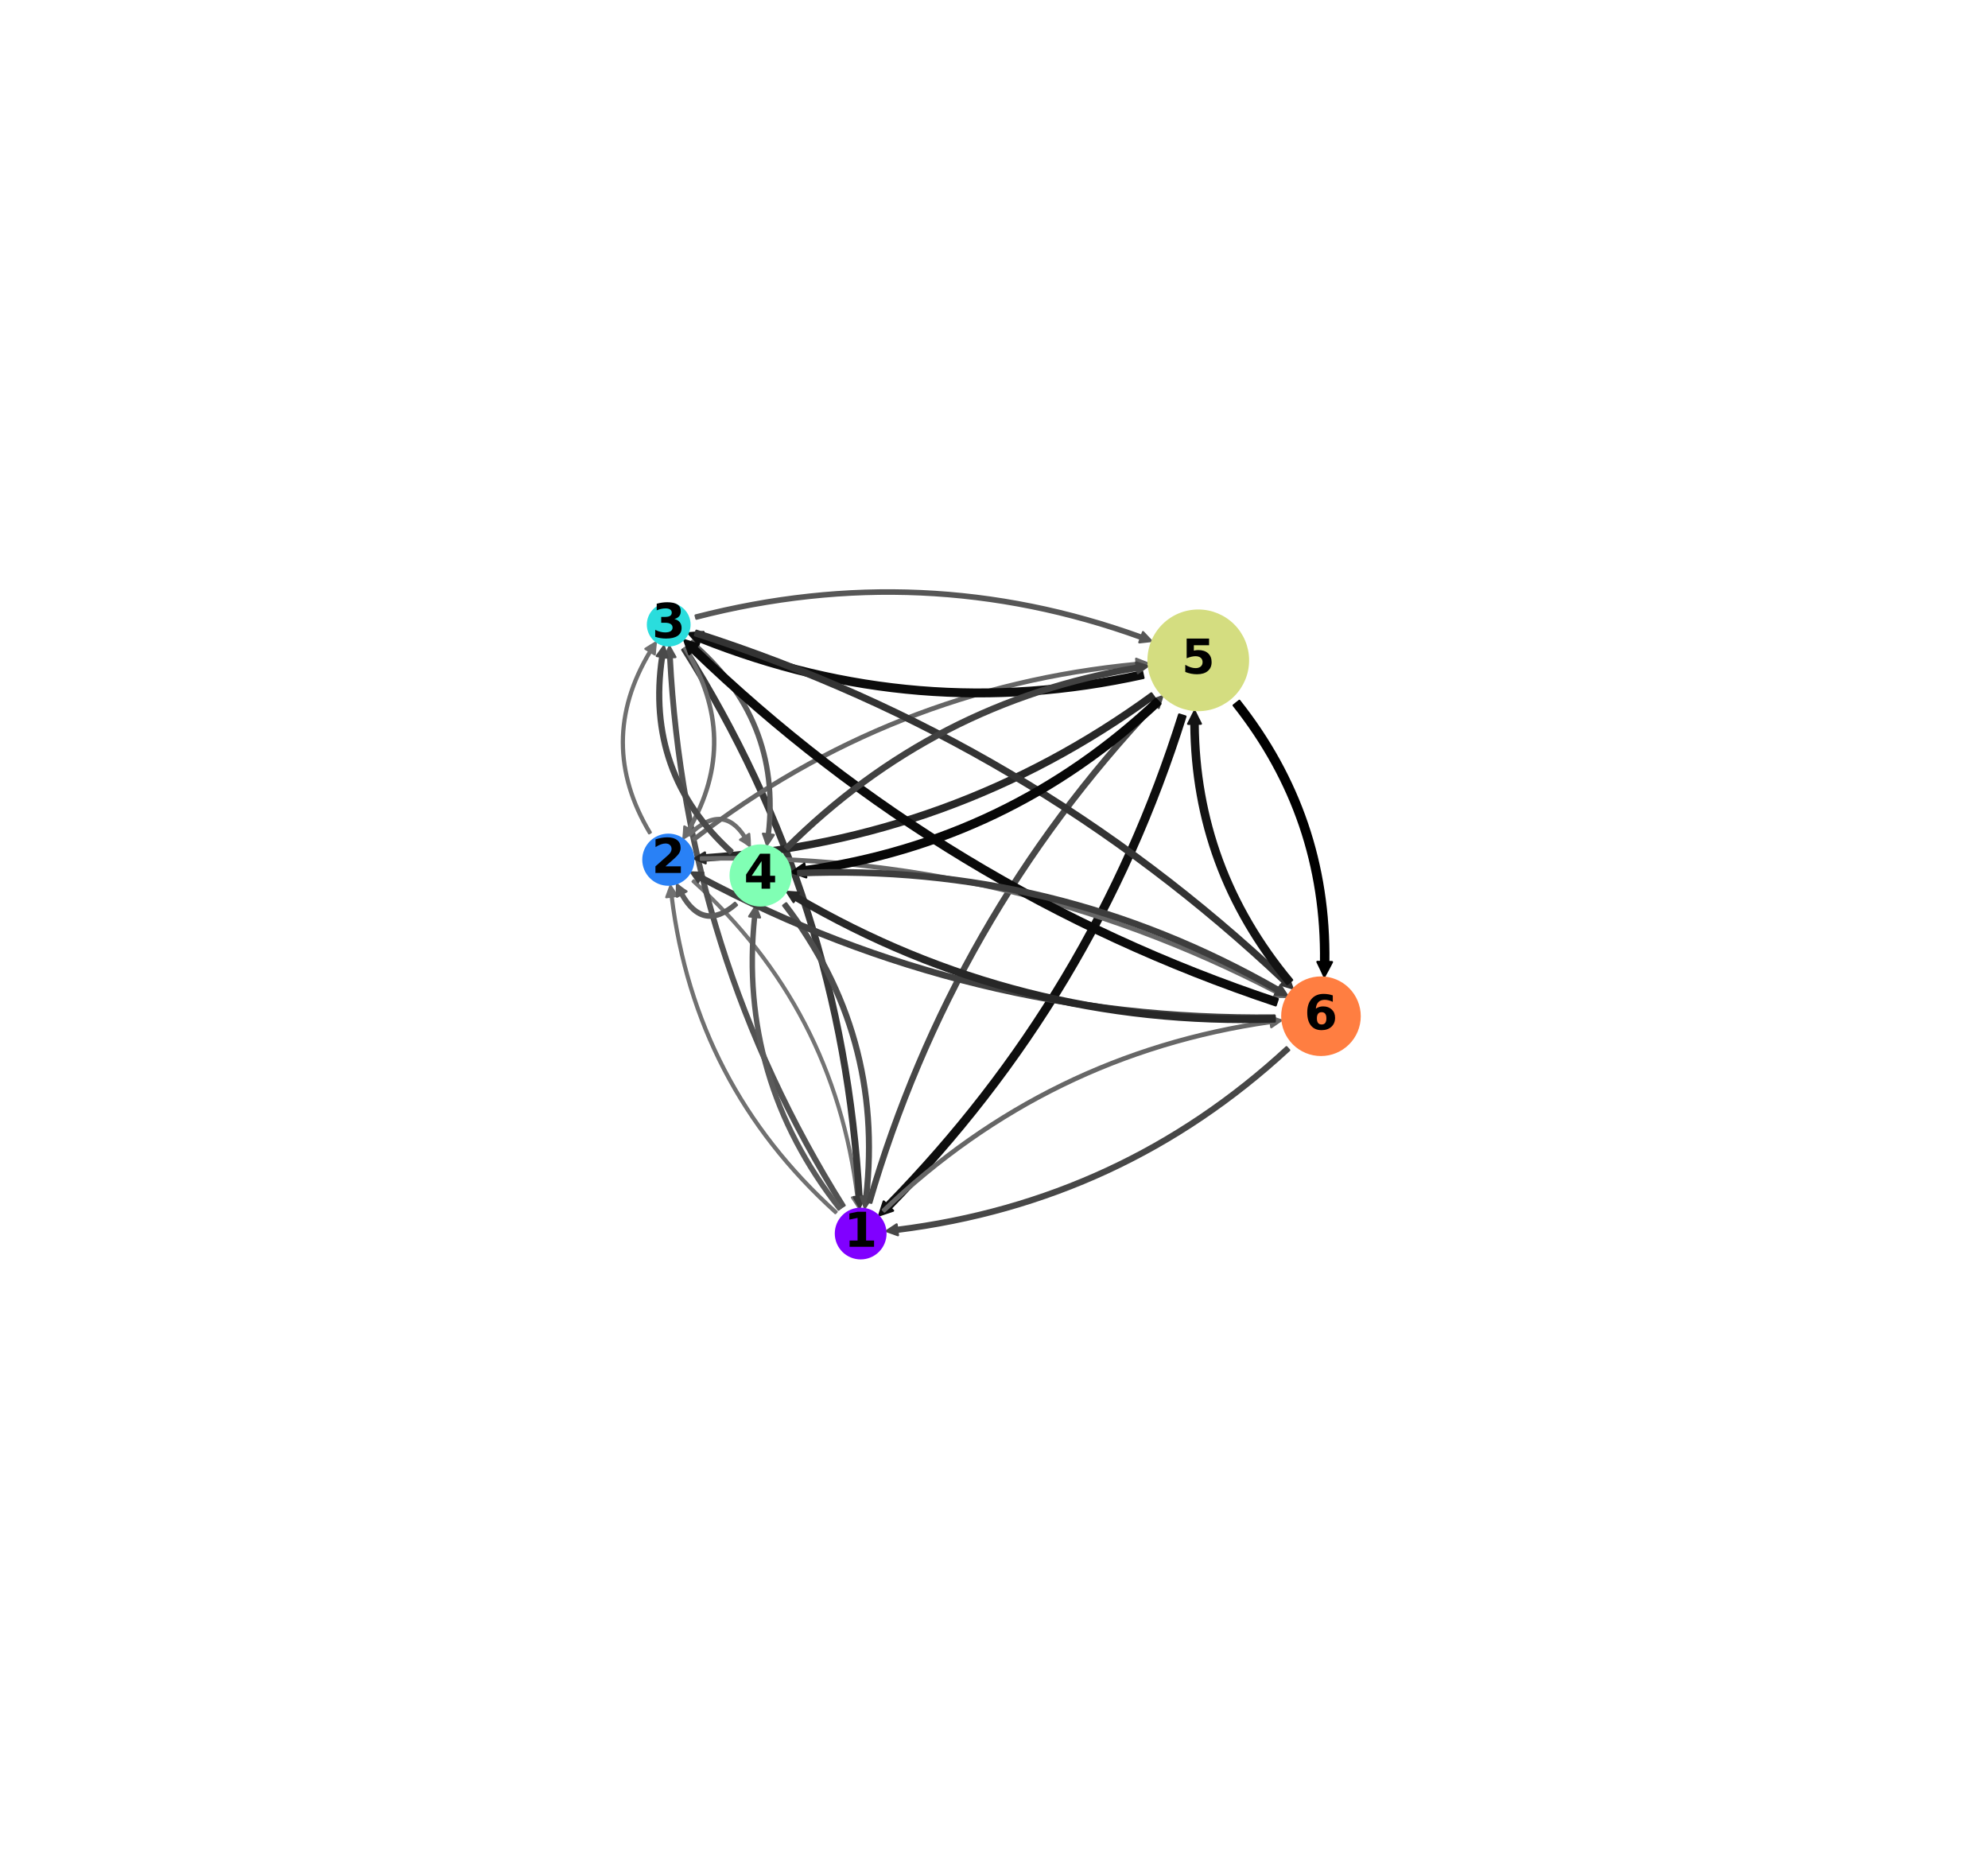 <?xml version="1.0" encoding="utf-8" standalone="no"?>
<!DOCTYPE svg PUBLIC "-//W3C//DTD SVG 1.1//EN"
  "http://www.w3.org/Graphics/SVG/1.1/DTD/svg11.dtd">
<!-- Created with matplotlib (http://matplotlib.org/) -->
<svg height="851pt" version="1.1" viewBox="0 0 911 851" width="911pt" xmlns="http://www.w3.org/2000/svg" xmlns:xlink="http://www.w3.org/1999/xlink">
 <defs>
  <style type="text/css">
*{stroke-linecap:butt;stroke-linejoin:round;stroke-miterlimit:100000;}
  </style>
 </defs>
 <g id="figure_1">
  <g id="patch_1">
   <path d="M 0 851.4 
L 911.594 851.4 
L 911.594 0 
L 0 0 
z
" style="fill:#ffffff;"/>
  </g>
  <g id="axes_1">
   <g id="patch_2">
    <path d="M 382.792 555.871 
Q 317.958 497.316 307.354 410.857 
L 305.32 411.106 
Q 306.255 408.459 307.24 405.835 
Q 308.742 408.201 310.283 410.497 
L 308.25 410.747 
Q 318.813 496.872 383.397 555.201 
L 382.792 555.871 
z
" style="fill:#707070;stroke:#707070;stroke-linecap:round;"/>
   </g>
   <g id="patch_3">
    <path d="M 317.912 403.33 
Q 382.708 461.89 393.283 548.35 
L 395.354 548.096 
Q 394.419 550.743 393.433 553.367 
Q 391.932 551 390.391 548.703 
L 392.463 548.45 
Q 381.925 462.296 317.358 403.943 
L 317.912 403.33 
z
" style="fill:#737373;stroke:#737373;stroke-linecap:round;"/>
   </g>
   <g id="patch_4">
    <path d="M 385.66 553.17 
Q 313.232 437.509 306.184 301.234 
L 304.514 301.321 
Q 305.633 298.753 306.775 296.2 
Q 308.131 298.646 309.508 301.063 
L 307.838 301.149 
Q 314.863 436.994 387.063 552.292 
L 385.66 553.17 
z
" style="fill:#525252;stroke:#525252;stroke-linecap:round;"/>
   </g>
   <g id="patch_5">
    <path d="M 314.45 296.61 
Q 387.303 412.148 394.798 548.294 
L 396.221 548.215 
Q 395.11 550.788 393.977 553.346 
Q 392.613 550.904 391.228 548.49 
L 392.651 548.412 
Q 385.187 412.824 312.631 297.757 
L 314.45 296.61 
z
" style="fill:#383838;stroke:#383838;stroke-linecap:round;"/>
   </g>
   <g id="patch_6">
    <path d="M 384.25 554.277 
Q 337.481 494.764 345.05 420.063 
L 343.3 419.885 
Q 344.798 417.507 346.349 415.17 
Q 347.279 417.817 348.275 420.389 
L 346.524 420.212 
Q 339.015 494.318 385.414 553.362 
L 384.25 554.277 
z
" style="fill:#5a5a5a;stroke:#5a5a5a;stroke-linecap:round;"/>
   </g>
   <g id="patch_7">
    <path d="M 360.286 413.86 
Q 406.226 473.659 397.791 548.653 
L 399.393 548.833 
Q 397.87 551.195 396.293 553.517 
Q 395.392 550.859 394.425 548.275 
L 396.027 548.455 
Q 404.382 474.172 358.879 414.941 
L 360.286 413.86 
z
" style="fill:#4d4d4d;stroke:#4d4d4d;stroke-linecap:round;"/>
   </g>
   <g id="patch_8">
    <path d="M 397.499 550.625 
Q 435.645 420.207 528.502 322.015 
L 527.364 320.939 
Q 529.995 319.975 532.631 319.039 
Q 531.797 321.709 530.997 324.374 
L 529.859 323.298 
Q 437.31 421.162 399.29 551.149 
L 397.499 550.625 
z
" style="fill:#474747;stroke:#474747;stroke-linecap:round;"/>
   </g>
   <g id="patch_9">
    <path d="M 543.229 328.283 
Q 502.881 456.985 408.178 553.667 
L 409.254 554.721 
Q 406.062 555.827 402.864 556.895 
Q 403.93 553.697 404.949 550.504 
L 406.025 551.558 
Q 500.222 455.393 540.354 327.382 
L 543.229 328.283 
z
" style="fill:#0e0e0e;stroke:#0e0e0e;stroke-linecap:round;"/>
   </g>
   <g id="patch_10">
    <path d="M 404.527 554.29 
Q 479.788 482.276 582.123 467.614 
L 581.851 465.712 
Q 584.515 466.593 587.16 467.513 
Q 584.835 469.073 582.56 470.662 
L 582.287 468.76 
Q 480.32 483.369 405.327 555.126 
L 404.527 554.29 
z
" style="fill:#666666;stroke:#666666;stroke-linecap:round;"/>
   </g>
   <g id="patch_11">
    <path d="M 590.783 481.179 
Q 514.596 551.513 411.303 564.419 
L 411.498 565.977 
Q 408.852 565.048 406.225 564.082 
Q 408.577 562.563 410.878 561.016 
L 411.073 562.575 
Q 513.774 549.743 589.522 479.813 
L 590.783 481.179 
z
" style="fill:#474747;stroke:#474747;stroke-linecap:round;"/>
   </g>
   <g id="patch_12">
    <path d="M 297.43 381.852 
Q 272.451 340.057 297.498 298.341 
L 295.751 297.292 
Q 298.121 295.774 300.562 294.351 
Q 300.206 297.155 300.038 299.865 
L 298.29 298.816 
Q 273.528 340.058 298.223 381.379 
L 297.43 381.852 
z
" style="fill:#6f6f6f;stroke:#6f6f6f;stroke-linecap:round;"/>
   </g>
   <g id="patch_13">
    <path d="M 314.337 296.626 
Q 340.288 338.437 316.206 380.175 
L 317.924 381.166 
Q 315.58 382.726 313.162 384.188 
Q 313.473 381.378 313.593 378.667 
L 315.311 379.658 
Q 339.085 338.457 313.46 297.171 
L 314.337 296.626 
z
" style="fill:#6b6b6b;stroke:#6b6b6b;stroke-linecap:round;"/>
   </g>
   <g id="patch_14">
    <path d="M 315.492 382.081 
Q 331.22 366.933 341.644 383.154 
L 343.329 382.071 
Q 343.613 384.834 343.652 387.791 
Q 341.345 385.91 339.123 384.774 
L 340.809 383.69 
Q 331.039 368.487 316.181 382.796 
L 315.492 382.081 
z
" style="fill:#6d6d6d;stroke:#6d6d6d;stroke-linecap:round;"/>
   </g>
   <g id="patch_15">
    <path d="M 337.734 414.71 
Q 322.036 428.327 311.794 410.011 
L 310.232 410.885 
Q 310.124 408.122 310.208 405.181 
Q 312.428 407.135 314.596 408.445 
L 313.034 409.318 
Q 322.424 426.109 336.803 413.637 
L 337.734 414.71 
z
" style="fill:#5c5c5c;stroke:#5c5c5c;stroke-linecap:round;"/>
   </g>
   <g id="patch_16">
    <path d="M 317.599 384.12 
Q 408.124 314.457 520.819 303.726 
L 520.638 301.828 
Q 523.255 302.835 525.852 303.872 
Q 523.462 305.326 521.112 306.805 
L 520.931 304.908 
Q 408.577 315.607 318.323 385.061 
L 317.599 384.12 
z
" style="fill:#656565;stroke:#656565;stroke-linecap:round;"/>
   </g>
   <g id="patch_17">
    <path d="M 529.057 319.685 
Q 437.27 386.52 323.277 394.319 
L 323.363 395.58 
Q 320.774 394.504 318.203 393.398 
Q 320.632 392.008 323.022 390.592 
L 323.108 391.853 
Q 436.391 384.103 527.603 317.687 
L 529.057 319.685 
z
" style="fill:#272727;stroke:#272727;stroke-linecap:round;"/>
   </g>
   <g id="patch_18">
    <path d="M 321.189 392.822 
Q 461.26 389.723 585.17 454.01 
L 586.058 452.299 
Q 587.709 454.564 589.335 456.84 
Q 586.539 456.773 583.756 456.737 
L 584.644 455.026 
Q 460.992 390.873 321.214 393.966 
L 321.189 392.822 
z
" style="fill:#676767;stroke:#676767;stroke-linecap:round;"/>
   </g>
   <g id="patch_19">
    <path d="M 584.115 467.254 
Q 444.293 468.839 320.645 402.978 
L 319.937 404.306 
Q 318.313 402.025 316.713 399.732 
Q 319.507 399.828 322.288 399.893 
L 321.58 401.222 
Q 444.779 466.843 584.093 465.265 
L 584.115 467.254 
z
" style="fill:#404040;stroke:#404040;stroke-linecap:round;"/>
   </g>
   <g id="patch_20">
    <path d="M 317.2 293.628 
Q 358.982 329.208 352.829 382.361 
L 354.59 382.565 
Q 353.058 384.929 351.434 387.233 
Q 350.587 384.544 349.623 381.99 
L 351.385 382.194 
Q 357.449 329.811 316.258 294.734 
L 317.2 293.628 
z
" style="fill:#5b5b5b;stroke:#5b5b5b;stroke-linecap:round;"/>
   </g>
   <g id="patch_21">
    <path d="M 334.475 391.035 
Q 294.507 354.714 302.524 300.814 
L 300.949 300.58 
Q 302.556 298.271 304.249 296.018 
Q 305.015 298.731 305.894 301.315 
L 304.319 301.081 
Q 296.444 354.023 335.696 389.692 
L 334.475 391.035 
z
" style="fill:#4a4a4a;stroke:#4a4a4a;stroke-linecap:round;"/>
   </g>
   <g id="patch_22">
    <path d="M 318.743 281.996 
Q 423.101 255.027 523.2 291.25 
L 523.786 289.629 
Q 525.724 291.659 527.628 293.713 
Q 524.842 293.999 522.085 294.33 
L 522.672 292.709 
Q 423.024 256.649 319.131 283.497 
L 318.743 281.996 
z
" style="fill:#565656;stroke:#565656;stroke-linecap:round;"/>
   </g>
   <g id="patch_23">
    <path d="M 524.004 310.628 
Q 420.222 333.598 320.67 293.897 
L 320.098 295.331 
Q 317.789 292.748 315.529 290.132 
Q 318.978 289.899 322.385 289.596 
L 321.814 291.03 
Q 420.483 330.379 523.336 307.614 
L 524.004 310.628 
z
" style="fill:#0c0c0c;stroke:#0c0c0c;stroke-linecap:round;"/>
   </g>
   <g id="patch_24">
    <path d="M 319.135 288.983 
Q 472.628 338.251 589.454 448.6 
L 590.401 447.597 
Q 591.365 450.227 592.309 452.861 
Q 589.636 452.033 586.968 451.232 
L 587.915 450.229 
Q 471.459 340.23 318.45 291.116 
L 319.135 288.983 
z
" style="fill:#333333;stroke:#333333;stroke-linecap:round;"/>
   </g>
   <g id="patch_25">
    <path d="M 584.581 460.665 
Q 432.548 409.987 316.915 298.676 
L 315.844 299.788 
Q 314.683 296.526 313.553 293.259 
Q 316.844 294.318 320.129 295.337 
L 319.058 296.45 
Q 434.187 407.277 585.558 457.734 
L 584.581 460.665 
z
" style="fill:#0a0a0a;stroke:#0a0a0a;stroke-linecap:round;"/>
   </g>
   <g id="patch_26">
    <path d="M 359.757 387.965 
Q 427.524 320.499 520.847 305.023 
L 520.599 303.529 
Q 523.283 304.351 525.947 305.216 
Q 523.654 306.824 521.417 308.462 
L 521.17 306.968 
Q 428.468 322.341 361.148 389.362 
L 359.757 387.965 
z
" style="fill:#414141;stroke:#414141;stroke-linecap:round;"/>
   </g>
   <g id="patch_27">
    <path d="M 531.786 322.488 
Q 463.141 387.151 369.25 400.442 
L 369.473 402.012 
Q 366.09 400.889 362.74 399.701 
Q 365.706 397.741 368.584 395.732 
L 368.806 397.302 
Q 461.699 384.152 529.612 320.18 
L 531.786 322.488 
z
" style="fill:#070707;stroke:#070707;stroke-linecap:round;"/>
   </g>
   <g id="patch_28">
    <path d="M 365.713 399.072 
Q 483.821 394.2 586.011 452.703 
L 586.745 451.42 
Q 588.302 453.751 589.826 456.097 
Q 587.035 455.907 584.261 455.759 
L 584.995 454.477 
Q 483.317 396.267 365.797 401.114 
L 365.713 399.072 
z
" style="fill:#3d3d3d;stroke:#3d3d3d;stroke-linecap:round;"/>
   </g>
   <g id="patch_29">
    <path d="M 584.17 468.053 
Q 466.272 471.851 364.301 412.244 
L 363.661 413.338 
Q 362.124 410.992 360.618 408.631 
Q 363.41 408.848 366.184 409.022 
L 365.545 410.116 
Q 466.902 469.364 584.091 465.589 
L 584.17 468.053 
z
" style="fill:#272727;stroke:#272727;stroke-linecap:round;"/>
   </g>
   <g id="patch_30">
    <path d="M 567.936 321.124 
Q 609.535 373.645 608.708 440.793 
L 610.376 440.813 
Q 608.666 444.16 606.853 447.44 
Q 605.331 444.015 603.703 440.731 
L 605.371 440.752 
Q 606.183 374.789 565.32 323.196 
L 567.936 321.124 
z
" style="stroke:#000000;stroke-linecap:round;"/>
   </g>
   <g id="patch_31">
    <path d="M 589.876 450.902 
Q 546.449 398.674 545.928 331.645 
L 544.47 331.657 
Q 545.905 328.705 547.421 325.806 
Q 548.821 328.763 550.301 331.611 
L 548.843 331.622 
Q 549.357 397.61 592.118 449.038 
L 589.876 450.902 
z
" style="fill:#131313;stroke:#131313;stroke-linecap:round;"/>
   </g>
   <g id="patch_32">
    <path clip-path="url(#p870b7a8633)" d="M 394.399 576.565 
C 397.413 576.565 400.304 575.367 402.435 573.236 
C 404.566 571.105 405.764 568.214 405.764 565.2 
C 405.764 562.186 404.566 559.295 402.435 557.164 
C 400.304 555.033 397.413 553.835 394.399 553.835 
C 391.385 553.835 388.494 555.033 386.363 557.164 
C 384.232 559.295 383.035 562.186 383.035 565.2 
C 383.035 568.214 384.232 571.105 386.363 573.236 
C 388.494 575.367 391.385 576.565 394.399 576.565 
z
" style="fill:#8000ff;stroke:#8000ff;stroke-linejoin:miter;"/>
   </g>
   <g id="patch_33">
    <path clip-path="url(#p870b7a8633)" d="M 306.265 405.368 
C 309.302 405.368 312.215 404.161 314.363 402.013 
C 316.511 399.865 317.718 396.952 317.718 393.914 
C 317.718 390.877 316.511 387.963 314.363 385.815 
C 312.215 383.668 309.302 382.461 306.265 382.461 
C 303.227 382.461 300.314 383.668 298.166 385.815 
C 296.018 387.963 294.811 390.877 294.811 393.914 
C 294.811 396.952 296.018 399.865 298.166 402.013 
C 300.314 404.161 303.227 405.368 306.265 405.368 
z
" style="fill:#2981f6;stroke:#2981f6;stroke-linejoin:miter;"/>
   </g>
   <g id="patch_34">
    <path clip-path="url(#p870b7a8633)" d="M 306.435 295.724 
C 308.961 295.724 311.384 294.721 313.17 292.935 
C 314.956 291.149 315.959 288.726 315.959 286.2 
C 315.959 283.674 314.956 281.251 313.17 279.465 
C 311.384 277.679 308.961 276.676 306.435 276.676 
C 303.909 276.676 301.487 277.679 299.701 279.465 
C 297.915 281.251 296.911 283.674 296.911 286.2 
C 296.911 288.726 297.915 291.149 299.701 292.935 
C 301.487 294.721 303.909 295.724 306.435 295.724 
z
" style="fill:#2adddd;stroke:#2adddd;stroke-linejoin:miter;"/>
   </g>
   <g id="patch_35">
    <path clip-path="url(#p870b7a8633)" d="M 348.549 414.875 
C 352.194 414.875 355.69 413.427 358.267 410.85 
C 360.844 408.273 362.292 404.777 362.292 401.133 
C 362.292 397.488 360.844 393.992 358.267 391.415 
C 355.69 388.838 352.194 387.39 348.549 387.39 
C 344.905 387.39 341.409 388.838 338.832 391.415 
C 336.255 393.992 334.807 397.488 334.807 401.133 
C 334.807 404.777 336.255 408.273 338.832 410.85 
C 341.409 413.427 344.905 414.875 348.549 414.875 
z
" style="fill:#80ffb4;stroke:#80ffb4;stroke-linejoin:miter;"/>
   </g>
   <g id="patch_36">
    <path clip-path="url(#p870b7a8633)" d="M 549.106 325.365 
C 555.152 325.365 560.952 322.962 565.228 318.687 
C 569.503 314.411 571.906 308.611 571.906 302.565 
C 571.906 296.518 569.503 290.718 565.228 286.443 
C 560.952 282.167 555.152 279.765 549.106 279.765 
C 543.059 279.765 537.259 282.167 532.984 286.443 
C 528.708 290.718 526.306 296.518 526.306 302.565 
C 526.306 308.611 528.708 314.411 532.984 318.687 
C 537.259 322.962 543.059 325.365 549.106 325.365 
z
" style="fill:#d4dd80;stroke:#d4dd80;stroke-linejoin:miter;"/>
   </g>
   <g id="patch_37">
    <path clip-path="url(#p870b7a8633)" d="M 605.329 483.377 
C 610.034 483.377 614.548 481.507 617.875 478.18 
C 621.202 474.853 623.072 470.34 623.072 465.634 
C 623.072 460.929 621.202 456.416 617.875 453.088 
C 614.548 449.761 610.034 447.892 605.329 447.892 
C 600.624 447.892 596.11 449.761 592.783 453.088 
C 589.456 456.416 587.587 460.929 587.587 465.634 
C 587.587 470.34 589.456 474.853 592.783 478.18 
C 596.11 481.507 600.624 483.377 605.329 483.377 
z
" style="fill:#ff7e41;stroke:#ff7e41;stroke-linejoin:miter;"/>
   </g>
   <g id="matplotlib.axis_1"/>
   <g id="matplotlib.axis_2"/>
   <g id="text_1">
    <!-- 1 -->
    <defs>
     <path d="M 11.719 12.984 
L 28.328 12.984 
L 28.328 60.109 
L 11.281 56.594 
L 11.281 69.391 
L 28.219 72.906 
L 46.094 72.906 
L 46.094 12.984 
L 62.703 12.984 
L 62.703 0 
L 11.719 0 
z
" id="BitstreamVeraSans-Bold-31"/>
    </defs>
    <g transform="translate(386.746 571.271)scale(0.22 -0.22)">
     <use xlink:href="#BitstreamVeraSans-Bold-31"/>
    </g>
   </g>
   <g id="text_2">
    <!-- 2 -->
    <defs>
     <path d="M 28.812 13.812 
L 60.891 13.812 
L 60.891 0 
L 7.906 0 
L 7.906 13.812 
L 34.516 37.312 
Q 38.094 40.531 39.797 43.609 
Q 41.5 46.688 41.5 50 
Q 41.5 55.125 38.062 58.25 
Q 34.625 61.375 28.906 61.375 
Q 24.516 61.375 19.281 59.5 
Q 14.062 57.625 8.109 53.906 
L 8.109 69.922 
Q 14.453 72.016 20.656 73.109 
Q 26.859 74.219 32.812 74.219 
Q 45.906 74.219 53.156 68.453 
Q 60.406 62.703 60.406 52.391 
Q 60.406 46.438 57.328 41.281 
Q 54.25 36.141 44.391 27.484 
z
" id="BitstreamVeraSans-Bold-32"/>
    </defs>
    <g transform="translate(298.611 399.985)scale(0.22 -0.22)">
     <use xlink:href="#BitstreamVeraSans-Bold-32"/>
    </g>
   </g>
   <g id="text_3">
    <!-- 3 -->
    <defs>
     <path d="M 46.578 39.312 
Q 53.953 37.406 57.781 32.688 
Q 61.625 27.984 61.625 20.703 
Q 61.625 9.859 53.312 4.219 
Q 45.016 -1.422 29.109 -1.422 
Q 23.484 -1.422 17.844 -0.516 
Q 12.203 0.391 6.688 2.203 
L 6.688 16.703 
Q 11.969 14.062 17.156 12.719 
Q 22.359 11.375 27.391 11.375 
Q 34.859 11.375 38.844 13.953 
Q 42.828 16.547 42.828 21.391 
Q 42.828 26.375 38.75 28.938 
Q 34.672 31.5 26.703 31.5 
L 19.188 31.5 
L 19.188 43.609 
L 27.094 43.609 
Q 34.188 43.609 37.641 45.828 
Q 41.109 48.047 41.109 52.594 
Q 41.109 56.781 37.734 59.078 
Q 34.375 61.375 28.219 61.375 
Q 23.688 61.375 19.047 60.344 
Q 14.406 59.328 9.812 57.328 
L 9.812 71.094 
Q 15.375 72.656 20.844 73.438 
Q 26.312 74.219 31.594 74.219 
Q 45.797 74.219 52.844 69.547 
Q 59.906 64.891 59.906 55.516 
Q 59.906 49.125 56.531 45.047 
Q 53.172 40.969 46.578 39.312 
" id="BitstreamVeraSans-Bold-33"/>
    </defs>
    <g transform="translate(298.782 292.271)scale(0.22 -0.22)">
     <use xlink:href="#BitstreamVeraSans-Bold-33"/>
    </g>
   </g>
   <g id="text_4">
    <!-- 4 -->
    <defs>
     <path d="M 36.812 57.422 
L 16.219 26.906 
L 36.812 26.906 
z
M 33.688 72.906 
L 54.594 72.906 
L 54.594 26.906 
L 64.984 26.906 
L 64.984 13.281 
L 54.594 13.281 
L 54.594 0 
L 36.812 0 
L 36.812 13.281 
L 4.5 13.281 
L 4.5 29.391 
z
" id="BitstreamVeraSans-Bold-34"/>
    </defs>
    <g transform="translate(340.896 407.203)scale(0.22 -0.22)">
     <use xlink:href="#BitstreamVeraSans-Bold-34"/>
    </g>
   </g>
   <g id="text_5">
    <!-- 5 -->
    <defs>
     <path d="M 10.594 72.906 
L 57.328 72.906 
L 57.328 59.078 
L 25.594 59.078 
L 25.594 47.797 
Q 27.734 48.391 29.906 48.703 
Q 32.078 49.031 34.422 49.031 
Q 47.75 49.031 55.172 42.359 
Q 62.594 35.688 62.594 23.781 
Q 62.594 11.969 54.516 5.266 
Q 46.438 -1.422 32.078 -1.422 
Q 25.875 -1.422 19.797 -0.219 
Q 13.719 0.984 7.719 3.422 
L 7.719 18.219 
Q 13.672 14.797 19.016 13.078 
Q 24.359 11.375 29.109 11.375 
Q 35.938 11.375 39.859 14.719 
Q 43.797 18.062 43.797 23.781 
Q 43.797 29.547 39.859 32.859 
Q 35.938 36.188 29.109 36.188 
Q 25.047 36.188 20.453 35.125 
Q 15.875 34.078 10.594 31.891 
z
" id="BitstreamVeraSans-Bold-35"/>
    </defs>
    <g transform="translate(541.452 308.635)scale(0.22 -0.22)">
     <use xlink:href="#BitstreamVeraSans-Bold-35"/>
    </g>
   </g>
   <g id="text_6">
    <!-- 6 -->
    <defs>
     <path d="M 36.188 35.984 
Q 31.25 35.984 28.781 32.781 
Q 26.312 29.594 26.312 23.188 
Q 26.312 16.797 28.781 13.594 
Q 31.25 10.406 36.188 10.406 
Q 41.156 10.406 43.625 13.594 
Q 46.094 16.797 46.094 23.188 
Q 46.094 29.594 43.625 32.781 
Q 41.156 35.984 36.188 35.984 
M 59.422 71 
L 59.422 57.516 
Q 54.781 59.719 50.672 60.766 
Q 46.578 61.812 42.672 61.812 
Q 34.281 61.812 29.594 57.141 
Q 24.906 52.484 24.125 43.312 
Q 27.344 45.703 31.094 46.891 
Q 34.859 48.094 39.312 48.094 
Q 50.484 48.094 57.344 41.547 
Q 64.203 35.016 64.203 24.422 
Q 64.203 12.703 56.531 5.641 
Q 48.875 -1.422 35.984 -1.422 
Q 21.781 -1.422 13.984 8.172 
Q 6.203 17.781 6.203 35.406 
Q 6.203 53.469 15.312 63.797 
Q 24.422 74.125 40.281 74.125 
Q 45.312 74.125 50.047 73.344 
Q 54.781 72.562 59.422 71 
" id="BitstreamVeraSans-Bold-36"/>
    </defs>
    <g transform="translate(597.676 471.705)scale(0.22 -0.22)">
     <use xlink:href="#BitstreamVeraSans-Bold-36"/>
    </g>
   </g>
  </g>
 </g>
 <defs>
  <clipPath id="p870b7a8633">
   <rect height="837.0" width="897.194" x="7.2" y="7.2"/>
  </clipPath>
 </defs>
</svg>
